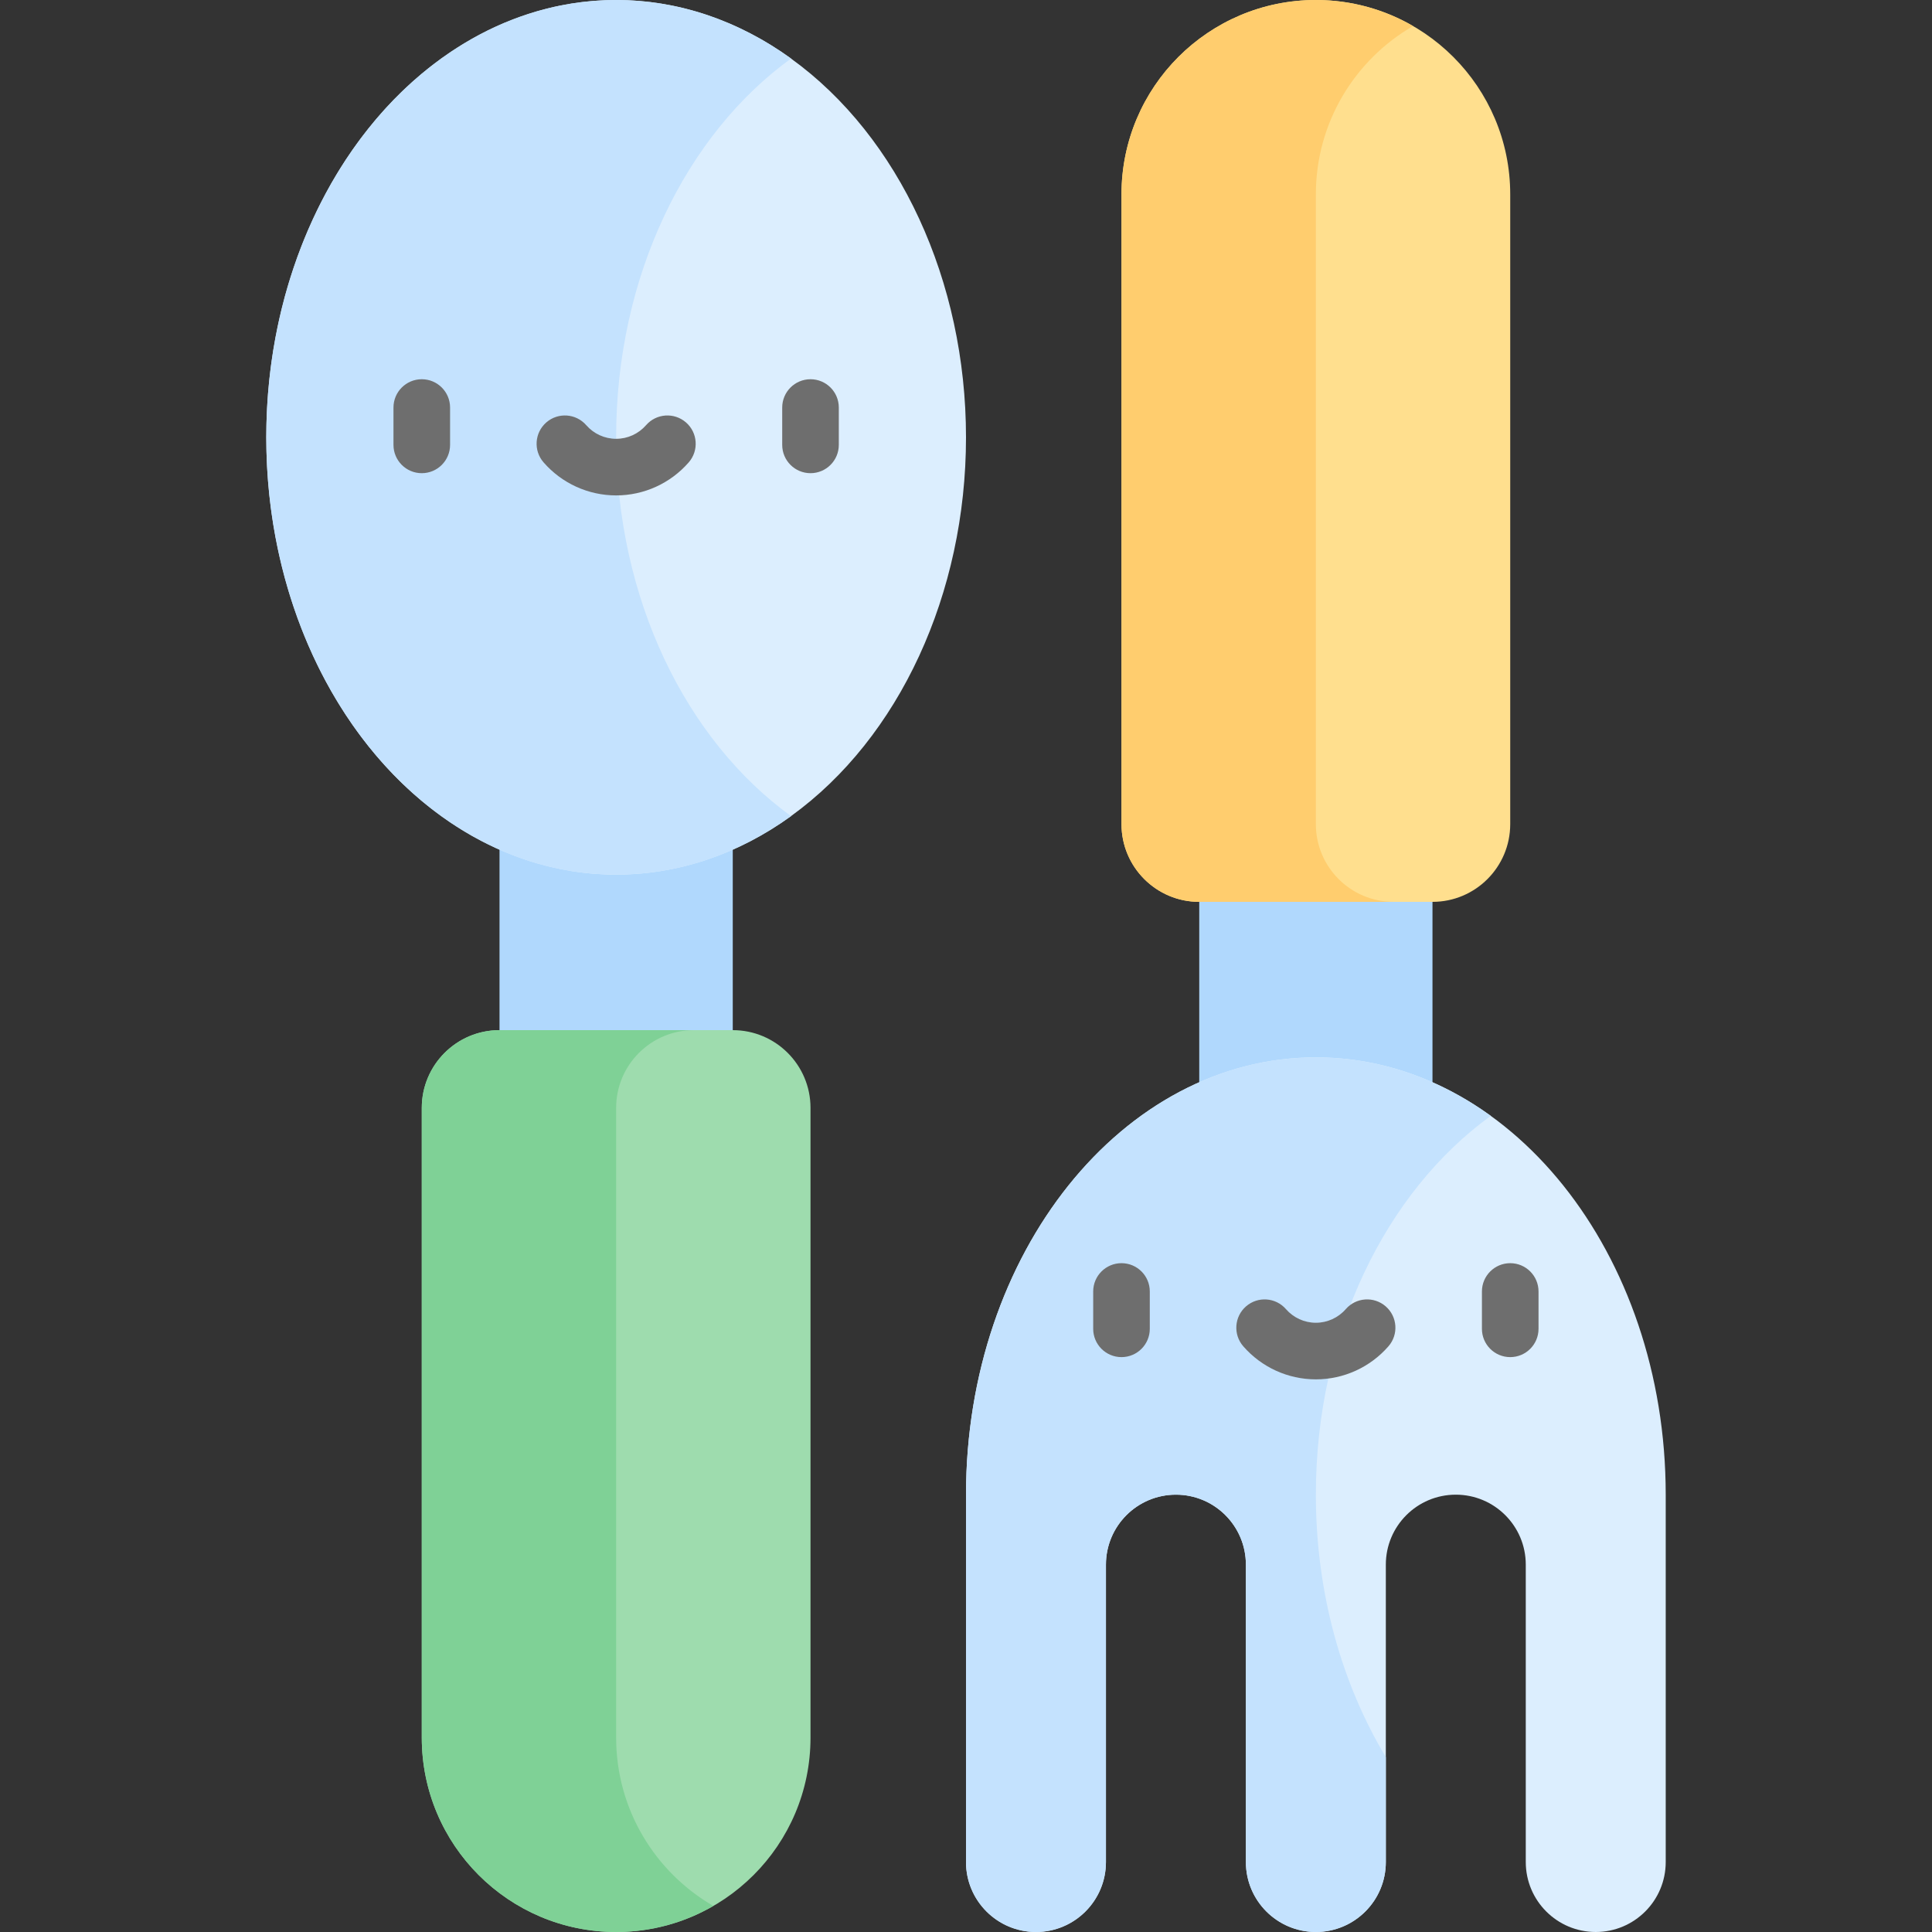 <svg id="Capa_1" enable-background="new 0 0 512 512" height="512" viewBox="0 0 512 512" width="512" xmlns="http://www.w3.org/2000/svg"><rect x="0" y="0" width="512" height="512" fill="#333333" stroke="none"/><g><g><path d="m132.378 204.491h61.811v103.018h-61.811z" fill="#b0d8fd"/></g><g><path d="m163.284 512c-28.448 0-51.509-23.061-51.509-51.509v-166.889c0-11.379 9.225-20.604 20.604-20.604h61.811c11.379 0 20.604 9.225 20.604 20.604v166.889c-.001 28.448-23.063 51.509-51.51 51.509z" fill="#9edcae"/></g><g><ellipse cx="163.284" cy="115.895" fill="#dceefe" rx="92.716" ry="115.895"/></g><g><path d="m163.284 115.895c0-42.897 18.646-80.348 46.358-100.387-13.638-9.861-29.47-15.508-46.358-15.508-51.206 0-92.716 51.888-92.716 115.895s41.511 115.895 92.716 115.895c16.888 0 32.721-5.647 46.358-15.509-27.712-20.038-46.358-57.489-46.358-100.386z" fill="#c4e2fe"/></g><g><g><path d="m111.774 125.398c-4.142 0-7.5-3.357-7.5-7.5v-9.898c0-4.143 3.358-7.5 7.5-7.5s7.5 3.357 7.5 7.5v9.898c0 4.143-3.357 7.5-7.5 7.5z" fill="#6e6e6e"/></g><g><path d="m214.793 125.398c-4.142 0-7.5-3.357-7.5-7.5v-9.898c0-4.143 3.358-7.5 7.5-7.5s7.5 3.357 7.5 7.5v9.898c0 4.143-3.358 7.5-7.5 7.5z" fill="#6e6e6e"/></g><g><path d="m163.284 131.29c-7.373 0-14.384-3.192-19.234-8.76-2.721-3.122-2.396-7.86.727-10.581s7.86-2.396 10.582.728c2.001 2.296 4.89 3.613 7.926 3.613s5.924-1.317 7.926-3.613c2.721-3.124 7.458-3.448 10.582-.728 3.123 2.721 3.448 7.459.727 10.581-4.853 5.568-11.863 8.76-19.236 8.76z" fill="#6e6e6e"/></g></g><g><path d="m163.284 460.491v-166.889c0-11.379 9.225-20.604 20.604-20.604h-51.509c-11.379 0-20.604 9.225-20.604 20.604v166.889c0 28.448 23.061 51.509 51.509 51.509 9.385 0 18.176-2.523 25.754-6.908-15.391-8.907-25.754-25.539-25.754-44.601z" fill="#7fd196"/></g><g><path d="m317.811 204.491h61.811v103.018h-61.811z" fill="#b0d8fd"/></g><g><path d="m348.716 0c28.448 0 51.509 23.061 51.509 51.509v166.889c0 11.379-9.225 20.604-20.604 20.604h-61.811c-11.379 0-20.604-9.225-20.604-20.604v-166.889c.001-28.448 23.063-51.509 51.51-51.509z" fill="#ffdf8e"/></g><g><path d="m348.716 51.509v166.889c0 11.379 9.225 20.604 20.604 20.604h-51.509c-11.379 0-20.604-9.225-20.604-20.604v-166.889c0-28.448 23.062-51.509 51.509-51.509 9.385 0 18.176 2.523 25.754 6.908-15.391 8.907-25.754 25.539-25.754 44.601z" fill="#ffcd6e"/></g><g><path d="m348.716 280.209c-51.206 0-92.716 51.888-92.716 115.895v97.352c0 10.241 8.302 18.543 18.543 18.543 10.241 0 18.543-8.302 18.543-18.543v-78.809c0-10.241 8.302-18.543 18.543-18.543 10.241 0 18.543 8.302 18.543 18.543v78.809c0 10.241 8.302 18.543 18.543 18.543 10.241 0 18.543-8.302 18.543-18.543v-78.809c0-10.241 8.302-18.543 18.543-18.543 10.241 0 18.543 8.302 18.543 18.543v78.809c0 10.241 8.302 18.543 18.543 18.543 10.241 0 18.543-8.302 18.543-18.543v-97.352c.003-64.007-41.508-115.895-92.714-115.895z" fill="#dceefe"/></g><g><g><path d="m348.716 396.105c0-42.897 18.646-80.348 46.358-100.387-13.638-9.862-29.47-15.509-46.358-15.509-51.206 0-92.716 51.888-92.716 115.895v97.352c0 10.241 8.302 18.543 18.543 18.543 10.241 0 18.543-8.302 18.543-18.543v-78.809c0-10.241 8.302-18.543 18.543-18.543 10.241 0 18.543 8.302 18.543 18.543v78.809c0 10.241 8.302 18.543 18.543 18.543 10.241 0 18.543-8.302 18.543-18.543v-27.808c-11.641-19.371-18.542-43.449-18.542-69.543z" fill="#c4e2fe"/></g></g><g><g><path d="m297.207 359.651c-4.142 0-7.5-3.357-7.5-7.5v-9.897c0-4.143 3.358-7.5 7.5-7.5s7.5 3.357 7.5 7.5v9.897c0 4.143-3.358 7.5-7.5 7.5z" fill="#6e6e6e"/></g><g><path d="m400.226 359.651c-4.142 0-7.5-3.357-7.5-7.5v-9.897c0-4.143 3.358-7.5 7.5-7.5s7.5 3.357 7.5 7.5v9.897c0 4.143-3.358 7.5-7.5 7.5z" fill="#6e6e6e"/></g><g><path d="m348.716 365.544c-7.373 0-14.383-3.193-19.234-8.761-2.721-3.122-2.396-7.86.727-10.581 3.123-2.722 7.86-2.396 10.582.728 2.002 2.297 4.891 3.614 7.926 3.614s5.924-1.317 7.926-3.614c2.721-3.125 7.458-3.449 10.582-.728 3.123 2.721 3.448 7.459.727 10.581-4.852 5.568-11.863 8.761-19.236 8.761z" fill="#6e6e6e"/></g></g></g></svg>